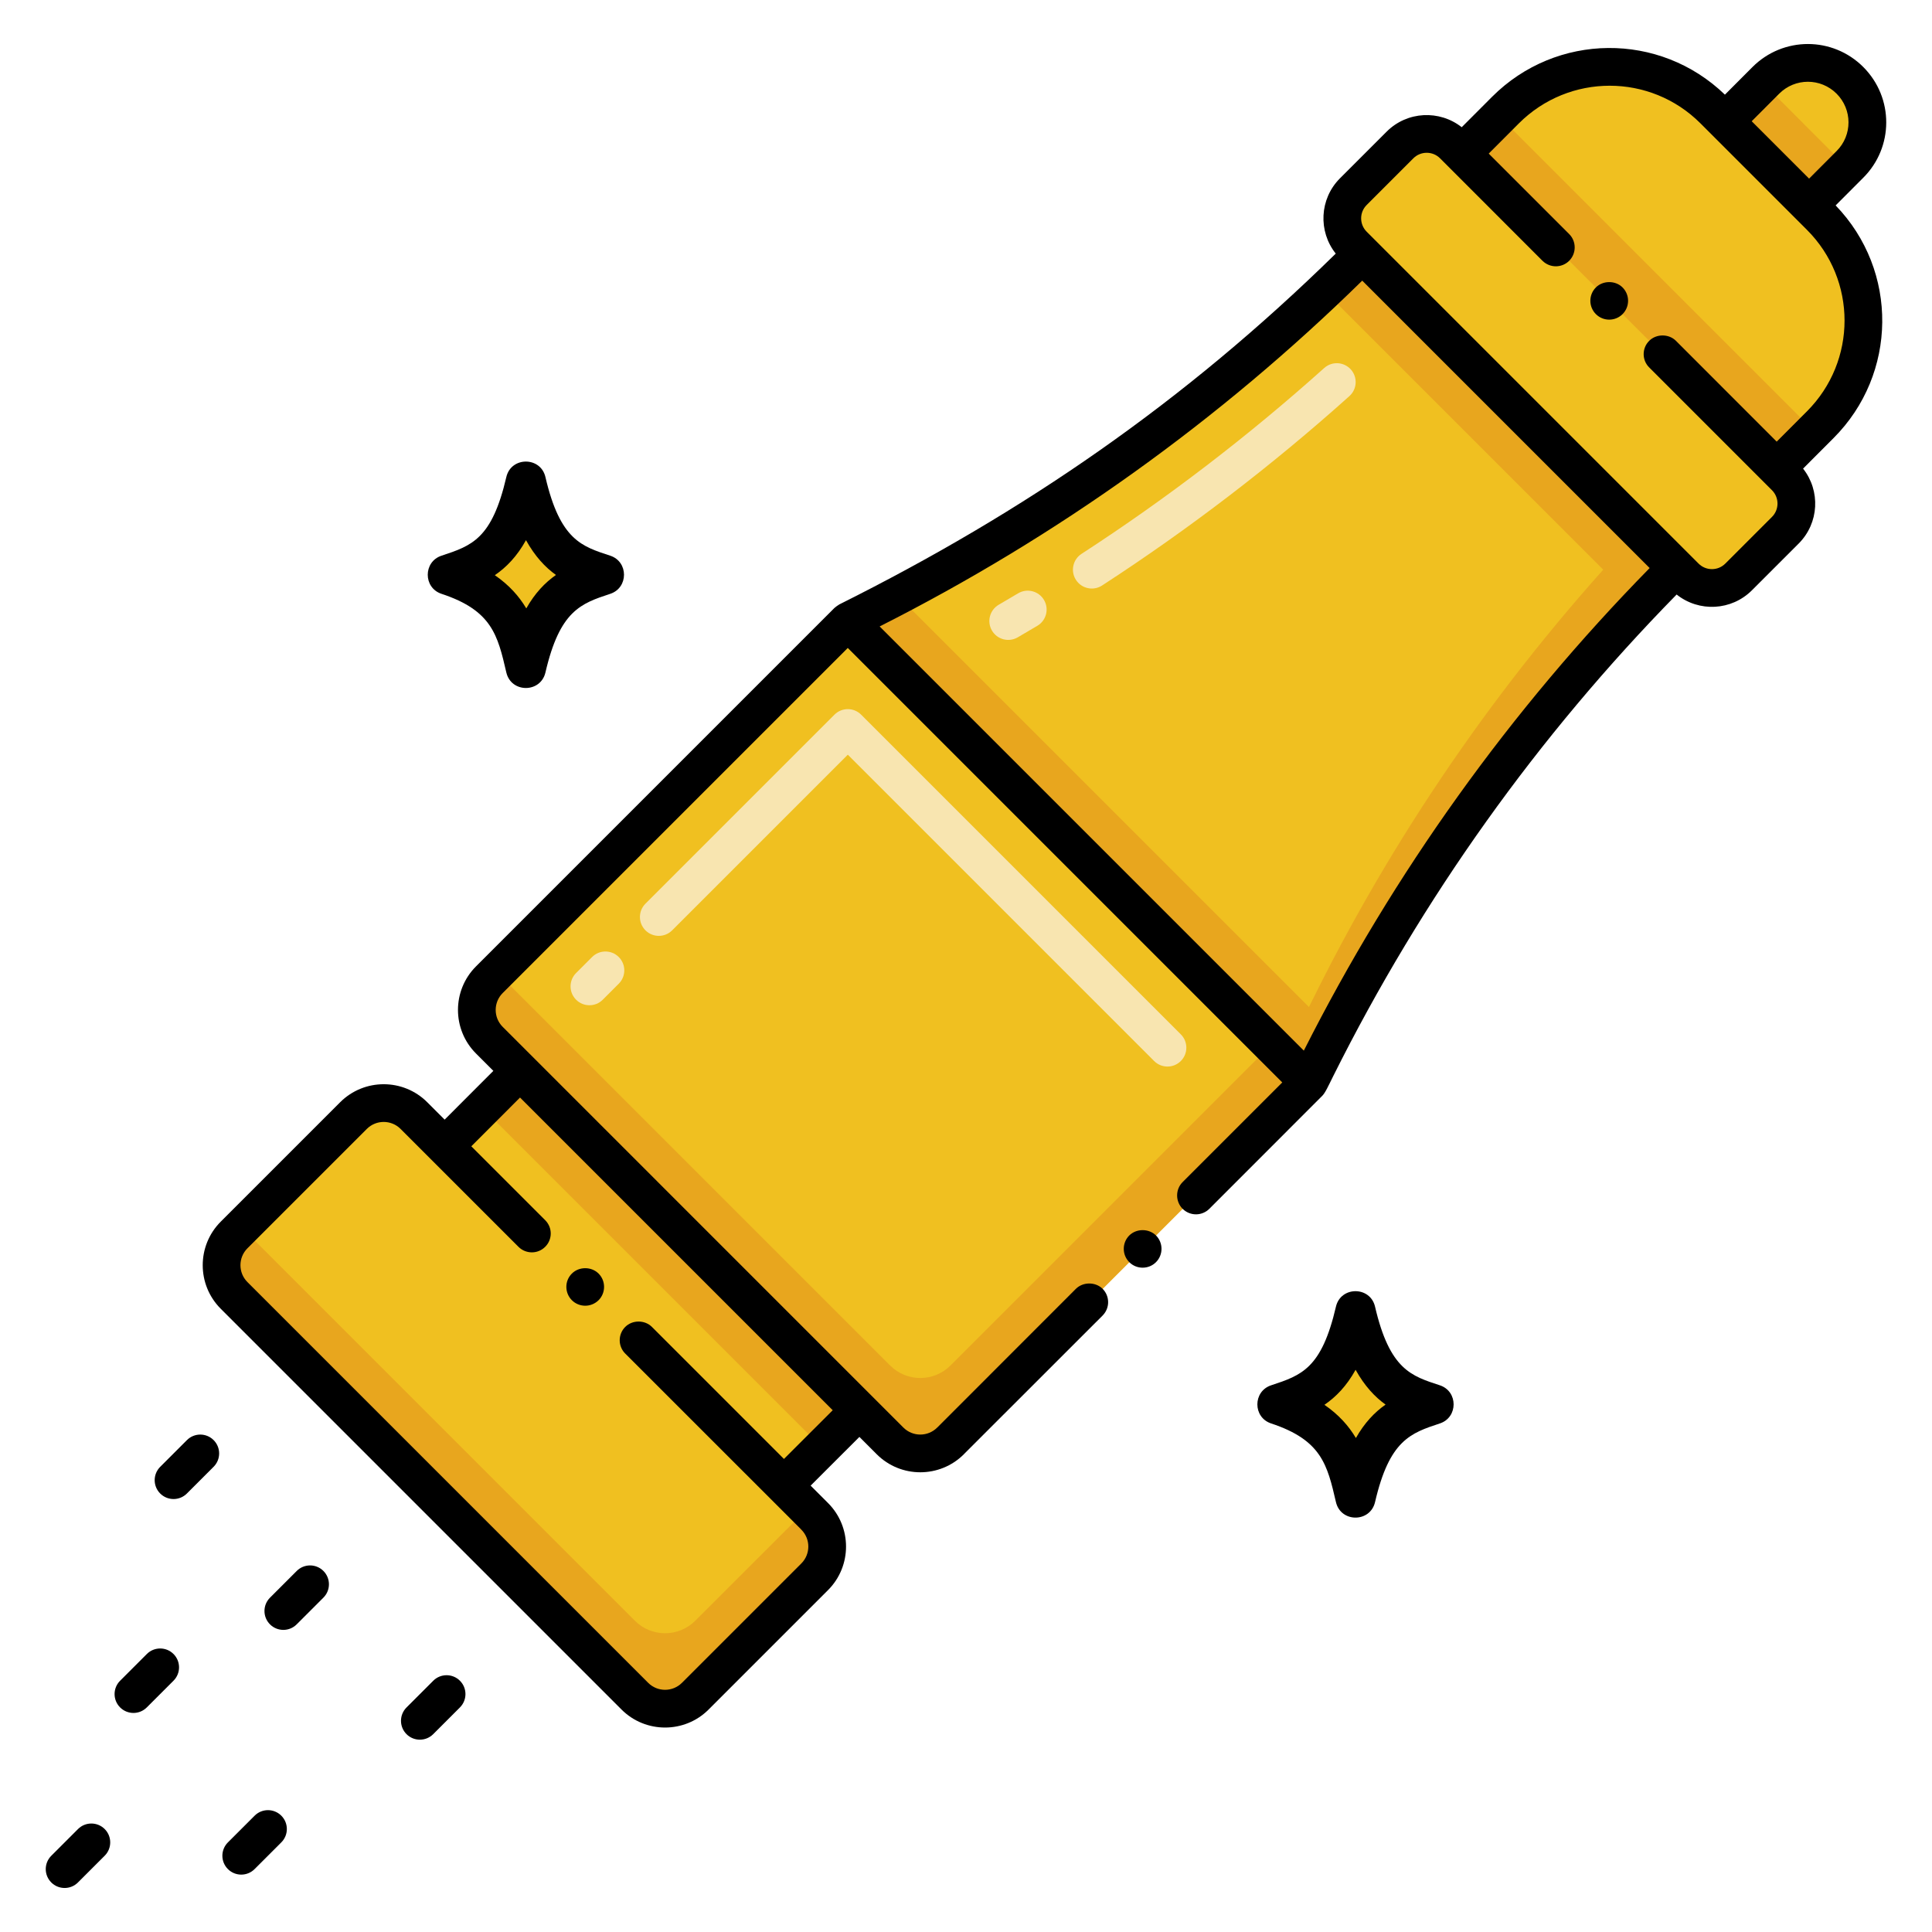 <svg height="512" viewBox="0 0 256 256" width="512" xmlns="http://www.w3.org/2000/svg"><g id="Icons"><g><path d="m46.84 147.82-15.822 15.822c-2.211 2.211-2.211 5.796 0 8.007l53.103 53.103c2.211 2.211 5.796 2.211 8.007 0l15.822-15.822c2.211-2.211 2.211-5.796 0-8.007l-53.103-53.103c-2.211-2.211-5.796-2.211-8.007 0z" fill="#f0c020"/><path d="m75.444 137.386h22.285v63.594h-22.285z" fill="#f0c020" transform="matrix(.707 -.707 .707 .707 -94.27 110.779)"/><path d="m116.945 183.785-8.02 8.03-44.97-44.97 8.03-8.02z" fill="#e8a61e"/><path d="m112.338 82.322-47.498 47.498c-2.211 2.211-2.211 5.796 0 8.007l53.103 53.103c2.211 2.211 5.796 2.211 8.007 0l47.498-47.498z" fill="#f0c020"/><path d="m180.512 33.657c-19.346 19.346-41.69 35.441-66.168 47.664l-2.006 1.002 61.11 61.11 1.002-2.006c12.222-24.478 28.317-46.822 47.664-66.168z" fill="#f0c020"/><g fill="#e8a61e"><path d="m107.945 208.935-15.82 15.82c-2.21 2.21-5.79 2.21-8 0l-53.11-53.11c-2.21-2.21-2.21-5.79 0-8l1-1 52.11 52.11c2.21 2.21 5.79 2.21 8 0l14.83-14.82.99.99c2.22 2.21 2.22 5.79 0 8.01z"/><path d="m173.445 143.435-47.5 47.5c-2.21 2.21-5.79 2.21-8 0l-53.11-53.11c-2.21-2.21-2.21-5.79 0-8l1-1 52.11 52.11c2.21 2.21 5.79 2.21 8 0l42.5-42.5z"/><path d="m222.115 75.255c-19.35 19.35-35.44 41.69-47.67 66.17l-1 2.01-61.11-61.11 2.01-1c1.55-.78 3.09-1.57 4.62-2.37l54.48 54.48 1-2.01c11.18-22.37 25.58-42.95 42.74-61.1z"/><path d="m222.115 75.255c-1.65 1.65-3.28 3.33-4.88 5.03l-41.75-41.75c1.7-1.6 3.38-3.23 5.03-4.88z"/></g><path d="m233.982 10.643-8.648 8.648 11.146 11.146 8.648-8.648c3.078-3.078 3.078-8.068 0-11.146-3.078-3.078-8.069-3.078-11.146 0z" fill="#f0c020"/><path d="m229.213 12.898h11.575v15.754h-11.575z" fill="#e8a61e" transform="matrix(.708 -.707 .707 .708 54.049 172.147)"/><path d="m199.487 14.582-8.071 8.071 41.701 41.701 8.071-8.071c7.624-7.624 7.624-19.985 0-27.608l-14.093-14.093c-7.623-7.624-19.984-7.624-27.608 0z" fill="#f0c020"/><path d="m210.762 10.388h10.267v58.973h-10.267z" fill="#e8a61e" transform="matrix(.707 -.707 .707 .707 35.039 164.34)"/><path d="m80.863 73.632c-3.729-1.228-6.641-2.022-8.591-10.421-.635-2.737-4.548-2.73-5.181 0-1.907 8.213-4.566 9.092-8.591 10.422-2.424.801-2.43 4.248 0 5.051 6.686 2.209 7.444 5.476 8.591 10.421.637 2.743 4.545 2.742 5.182 0 1.905-8.212 4.709-9.139 8.591-10.421 2.423-.802 2.429-4.25-.001-5.052z"/><path d="m73.666 76.186c-1.47 1.03-2.79 2.42-3.93 4.43-.94-1.58-2.25-3.08-4.17-4.4 1.55-1.06 2.94-2.5 4.13-4.64 1.2 2.161 2.56 3.601 3.97 4.61z" fill="#f0c020"/><path d="m190.791 183.56c-3.729-1.228-6.641-2.022-8.591-10.421-.635-2.737-4.548-2.73-5.181 0-1.907 8.213-4.566 9.092-8.591 10.422-2.424.801-2.43 4.248 0 5.051 6.686 2.209 7.444 5.476 8.591 10.421.637 2.743 4.545 2.742 5.182 0 1.905-8.212 4.709-9.139 8.591-10.421 2.423-.802 2.429-4.249-.001-5.052z"/><path d="m183.594 186.115c-1.47 1.03-2.79 2.42-3.93 4.43-.94-1.58-2.25-3.08-4.17-4.4 1.55-1.06 2.94-2.5 4.13-4.64 1.2 2.16 2.56 3.6 3.97 4.61z" fill="#f0c020"/><path d="m185.51 19.207-6.189 6.189c-1.953 1.953-1.953 5.118 0 7.071l43.982 43.982c1.953 1.953 5.118 1.953 7.071 0l6.189-6.189c1.953-1.953 1.953-5.118 0-7.071l-43.982-43.982c-1.952-1.953-5.118-1.953-7.071 0z" fill="#f0c020"/><path d="m152.93 140.592-40.592-40.592-23.276 23.275c-.976.977-2.56.977-3.535 0-.977-.977-.977-2.559 0-3.535l25.043-25.043c.976-.977 2.56-.977 3.535 0l42.359 42.359c.977.977.977 2.559 0 3.535-.975.977-2.559.977-3.534.001zm-76.596-8.125c-.977-.977-.977-2.559 0-3.535l2.121-2.121c.976-.977 2.56-.977 3.535 0 .977.977.977 2.559 0 3.535l-2.121 2.121c-.975.977-2.559.977-3.535 0z" fill="#f8e5b0"/><path d="m131.435 83.548c-.694-1.193-.289-2.724.904-3.418.857-.498 1.711-1.002 2.562-1.509 1.186-.708 2.721-.318 3.428.867.707 1.187.319 2.721-.867 3.428-.866.517-1.736 1.028-2.608 1.536-1.198.694-2.726.287-3.419-.904zm11.138-6.702c-.751-1.158-.422-2.706.736-3.458 11.296-7.333 22.114-15.617 32.155-24.624 1.028-.922 2.608-.837 3.53.192.922 1.027.836 2.608-.191 3.53-10.233 9.179-21.259 17.622-32.771 25.095-1.15.749-2.703.429-3.459-.735z" fill="#f8e5b0"/><path d="m79.315 172.285c.97-.971.97-2.561 0-3.53-.95-.95-2.59-.95-3.54 0-.997.996-.951 2.578 0 3.53.944.944 2.516 1.002 3.54 0z"/><path d="m149.635 163.705c-.972.972-.976 2.562 0 3.54.975.974 2.567.973 3.54 0 .976-.977.972-2.569 0-3.54-.95-.941-2.59-.941-3.54 0z"/><path d="m246.892 8.876c-4.059-4.056-10.611-4.061-14.677.003l-3.655 3.663c-8.649-8.349-22.336-8.23-30.845.276l-4.03 4.038c-2.94-2.321-7.23-2.129-9.943.583l-6.189 6.188c-2.722 2.723-2.906 7.035-.559 9.976-20.126 19.74-41.286 34.252-65.774 46.482-.13.065-.565.383-.65.469l-47.498 47.498c-3.183 3.182-3.183 8.36 0 11.542l2.3 2.3-6.455 6.462-2.296-2.295c-.003-.003-.004-.006-.007-.008-3.181-3.183-8.36-3.183-11.542 0l-15.822 15.822c-3.183 3.182-3.183 8.36 0 11.542l53.103 53.104c3.179 3.181 8.36 3.184 11.542 0l15.822-15.822c3.183-3.182 3.183-8.36 0-11.542-.003-.002-.006-.004-.008-.007l-2.296-2.296 6.462-6.455 2.299 2.299c3.18 3.182 8.359 3.182 11.542 0 .011-.011.018-.024.028-.035l18.359-18.349c1.013-1.034.934-2.604 0-3.54-.95-.939-2.59-.939-3.54 0l-18.356 18.367c-.008.008-.018.014-.027.022-1.233 1.231-3.238 1.233-4.472 0l-53.103-53.104c-1.232-1.233-1.232-3.238 0-4.472l45.73-45.73 57.572 57.573-13.205 13.205c-.97.97-.97 2.56 0 3.54 1.036 1.014 2.605.935 3.54 0l14.938-14.948c.426-.413.771-1.218 1.503-2.682 11.759-23.552 27.06-44.989 45.48-63.768 2.961 2.363 7.266 2.152 9.976-.559l6.189-6.188c2.724-2.725 2.91-6.996.589-9.936l4.033-4.04c8.479-8.478 8.649-22.161.282-30.835l3.655-3.662c4.052-4.037 4.079-10.607.005-14.681zm-143.014 184.442-17.493-17.493c-.95-.95-2.59-.95-3.54 0-.978.978-.969 2.56 0 3.529 14.785 14.778 19.096 19.087 23.294 23.284.016.017.027.037.044.053 1.232 1.233 1.232 3.238 0 4.472l-15.823 15.822c-1.233 1.232-3.238 1.232-4.472 0l-53.103-53.104c-1.232-1.233-1.232-3.238 0-4.472l15.822-15.822c1.232-1.23 3.232-1.232 4.466-.005.001 0 .001.001.002.002l15.63 15.63c.943.943 2.525 1.003 3.53 0 .948-.927 1.027-2.512 0-3.54l-9.783-9.783 6.455-6.462 41.433 41.433zm68.886-54.105-56.206-56.207c23.588-11.917 45.083-27.32 63.946-45.821l38.083 38.083c-18.501 18.861-33.905 40.356-45.823 63.945zm66.652-84.695-3.995 4.001-13.356-13.364c-.94-.94-2.59-.94-3.53 0-.986.965-.989 2.571 0 3.539 4.512 4.512 13.583 13.583 16.254 16.255.003.002.004.006.007.008.976.977.977 2.558 0 3.536l-6.188 6.188c-.975.975-2.562.975-3.536 0l-43.982-43.982c-.975-.975-.975-2.562 0-3.536l6.188-6.188c.975-.975 2.562-.975 3.536 0 .003.002.005.004.008.007 1.504 1.505 9.439 9.446 13.563 13.573 1.021.999 2.591.949 3.54 0 .989-1.009.958-2.583 0-3.54l-10.663-10.663 3.991-3.999c6.655-6.654 17.42-6.663 24.075 0 1.198 1.198 12.128 12.128 14.091 14.091 6.656 6.649 6.659 17.414-.003 24.074zm3.94-34.5-3.642 3.649-7.604-7.604 3.643-3.65c2.106-2.105 5.498-2.106 7.605-.001 2.093 2.093 2.117 5.494-.002 7.606z"/><path d="m24.77 190.821-3.542 3.542c-.977.977-.977 2.559 0 3.535.976.976 2.56.977 3.535 0l3.542-3.542c.977-.977.977-2.559 0-3.535-.975-.977-2.559-.977-3.535 0z"/><path d="m39.318 208.159-3.542 3.542c-.977.977-.977 2.559 0 3.535.976.976 2.56.977 3.535 0l3.542-3.542c.977-.977.977-2.559 0-3.535-.976-.977-2.56-.977-3.535 0z"/><path d="m57.407 222.707-3.542 3.542c-.976.977-.976 2.56 0 3.535.977.977 2.559.976 3.536 0l3.542-3.542c.976-.977.976-2.56 0-3.535-.977-.977-2.559-.977-3.536 0z"/><path d="m19.457 219.165-3.542 3.542c-.977.977-.977 2.559 0 3.535.976.976 2.56.977 3.535 0l3.542-3.542c.977-.977.977-2.559 0-3.535-.975-.977-2.559-.977-3.535 0z"/><path d="m33.74 240.588-3.542 3.541c-.977.976-.977 2.559 0 3.535.977.977 2.559.977 3.536 0l3.542-3.541c.977-.976.977-2.559 0-3.535-.977-.977-2.56-.978-3.536 0z"/><path d="m10.337 242.358-3.542 3.542c-.977.977-.977 2.559 0 3.535.976.976 2.56.977 3.535 0l3.542-3.542c.977-.977.977-2.559 0-3.535-.976-.976-2.56-.976-3.535 0z"/><path d="m211.465 38.085c-.98.979-.98 2.56 0 3.54.983.982 2.566.964 3.53 0 .98-.98.98-2.561 0-3.54-.94-.941-2.59-.941-3.53 0z"/></g></g></svg>
